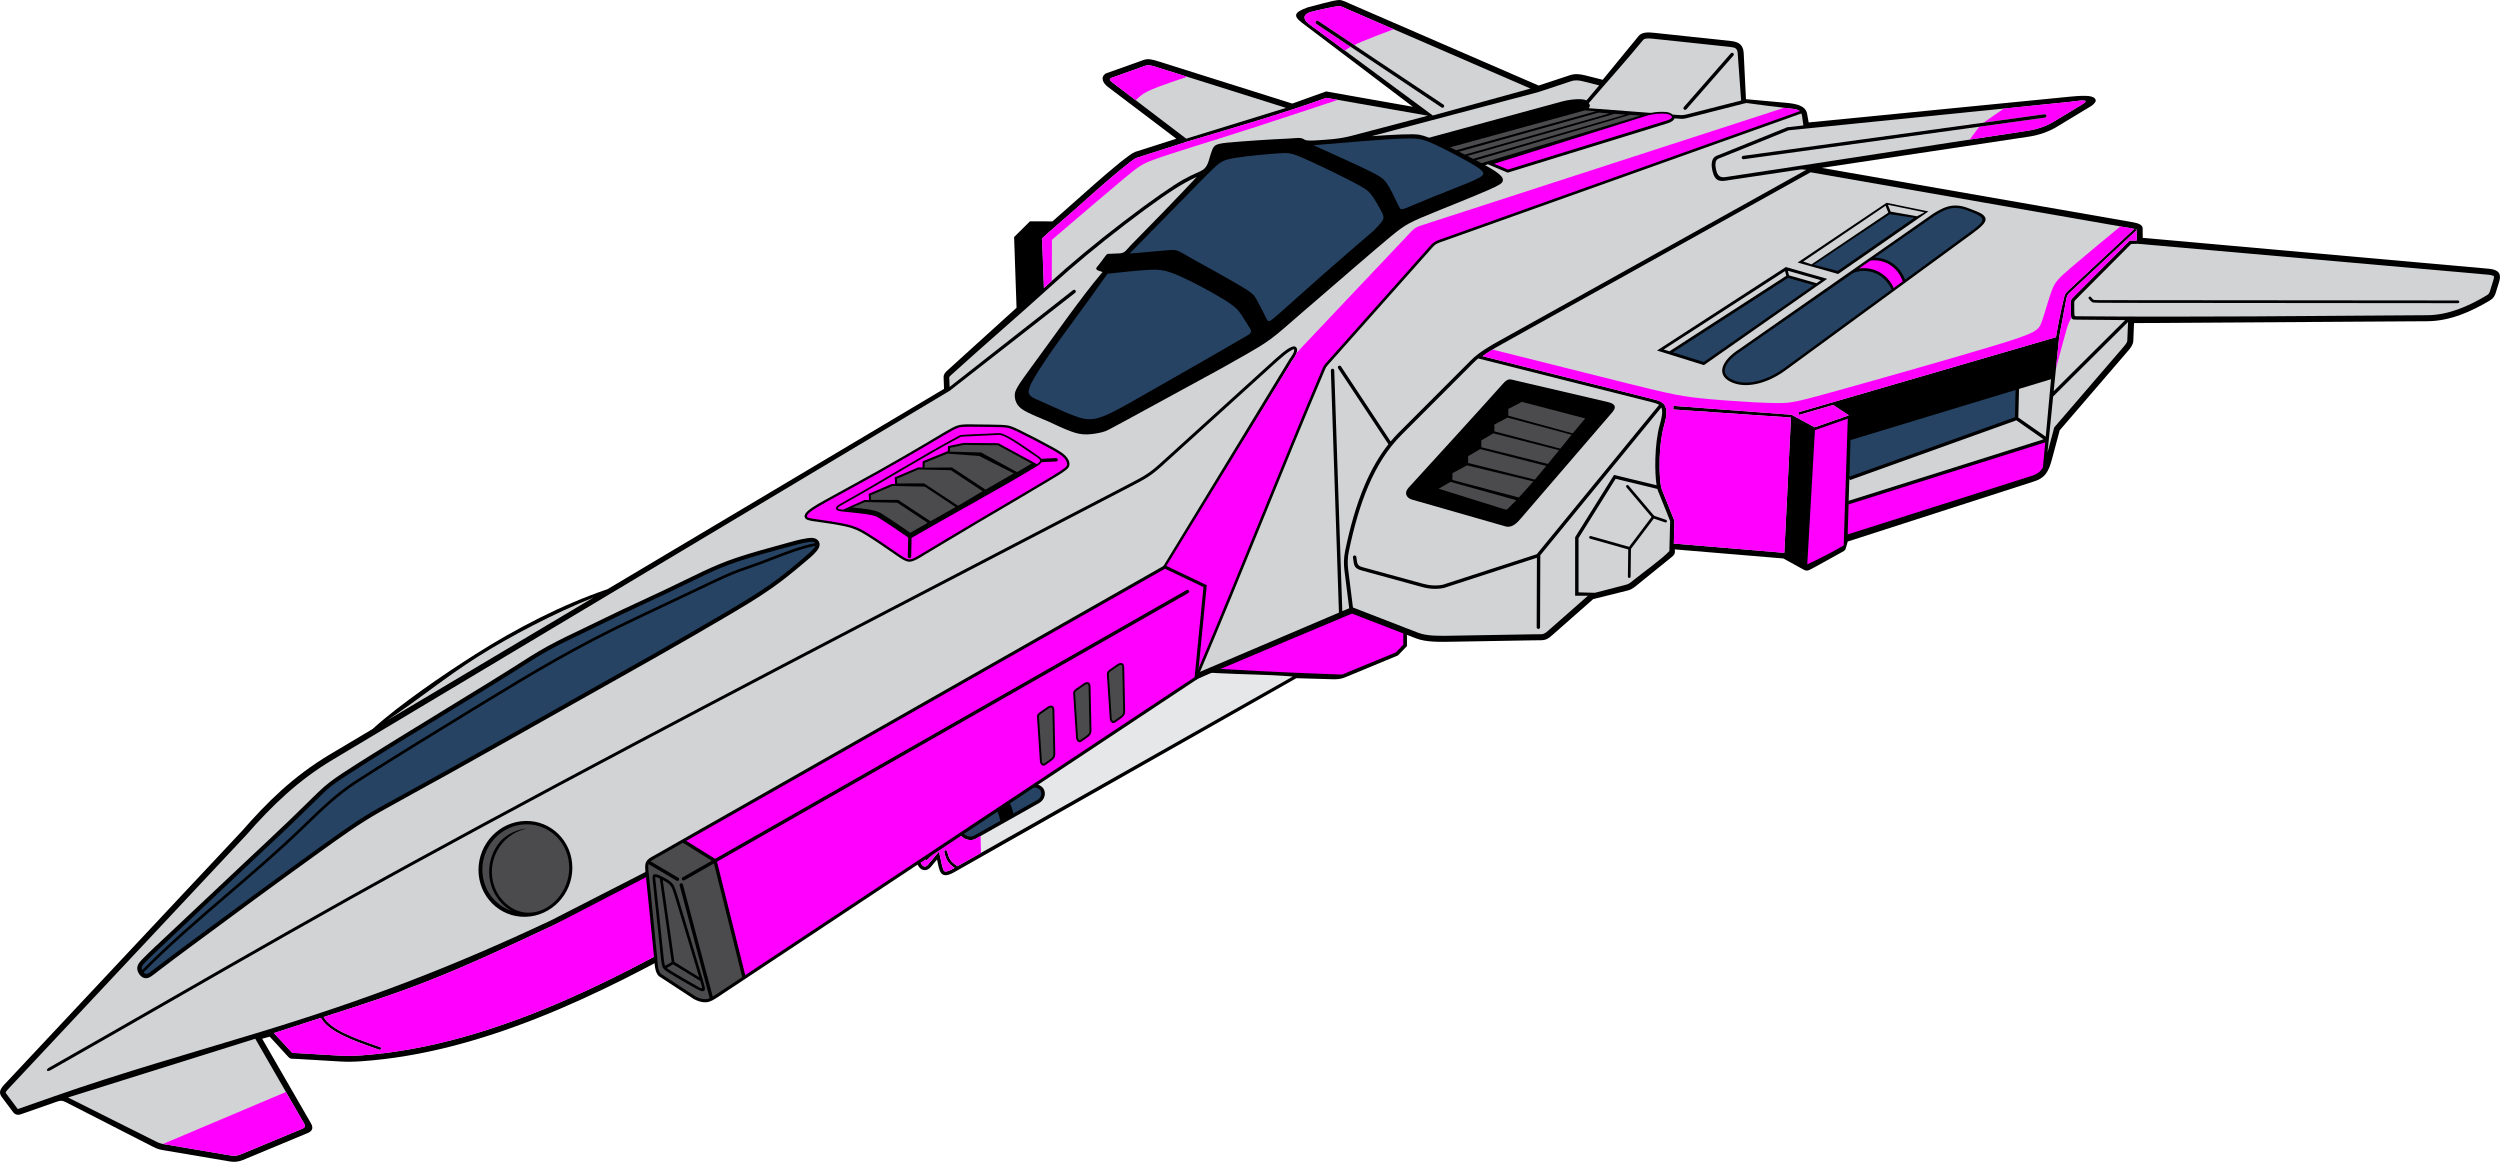 <svg xmlns="http://www.w3.org/2000/svg" xmlns:xlink="http://www.w3.org/1999/xlink" xml:space="preserve" version="1.1" style="shape-rendering:geometricPrecision; text-rendering:geometricPrecision; image-rendering:optimizeQuality; fill-rule:evenodd; clip-rule:evenodd" viewBox="0 0 9312.17 4327.59">
 <defs>
  <style type="text/css">
    .fil5 {fill:#264364}
    .fil9 {fill:none}
    .fil1 {fill:#E6E7E8}
    .fil7 {fill:#D2D3D5}
    .fil3 {fill:#4B4B4D}
    .fil8 {fill:#4B4B4D}
    .fil30 {fill:#4B4B4D}
    .fil0 {fill:black}
    .fil12 {fill:#51F800}
    .fil21 {fill:#F41000}
    .fil28 {fill:black;fill-rule:nonzero}
    .fil4 {fill:url(#id0)}
    .fil11 {fill:url(#id1)}
    .fil19 {fill:url(#id2)}
    .fil20 {fill:url(#id3)}
    .fil17 {fill:url(#id4)}
    .fil26 {fill:url(#id5)}
    .fil22 {fill:url(#id6)}
    .fil15 {fill:url(#id7)}
    .fil14 {fill:url(#id8)}
    .fil23 {fill:url(#id9)}
    .fil25 {fill:url(#id10)}
    .fil27 {fill:url(#id11)}
    .fil13 {fill:url(#id12)}
    .fil18 {fill:url(#id13)}
    .fil24 {fill:url(#id14)}
    .fil16 {fill:url(#id15)}
    .fil29 {fill:url(#id16)}
    .fil10 {fill:url(#id17)}
    .fil6 {fill:url(#id18)}
    .fil2 {fill:url(#id19)}
  </style>
  <linearGradient id="id1" gradientUnits="userSpaceOnUse" x1="6633.23" y1="1238.52" x2="7085.95" y2="972.99">
   <stop offset="0" stop-color="#FF00FF"/>
   <stop offset="1" stop-color="#FF00FF"/>
  </linearGradient>
  <linearGradient id="id0" gradientUnits="userSpaceOnUse" x1="3869.75" y1="3253.87" x2="3963.74" y2="3124.27">
   <stop offset="0" style="stop-opacity:1; stop-color:#F41000"/>
   <stop offset="0.651" style="stop-opacity:1; stop-color:#A38400"/>
   <stop offset="1" style="stop-opacity:1; stop-color:#51F800"/>
  </linearGradient>
  <linearGradient id="id2" gradientUnits="userSpaceOnUse" xlink:href="#id1" x1="836.06" y1="4164.34" x2="6586.21" y2="394.37">
  </linearGradient>
  <linearGradient id="id3" gradientUnits="userSpaceOnUse" x1="1534.02" y1="2820.1" x2="3534.31" y2="1175.93">
   <stop offset="0" style="stop-opacity:1; stop-color:#FE3B00"/>
   <stop offset="0.8" style="stop-opacity:1; stop-color:#A89900"/>
   <stop offset="1" style="stop-opacity:1; stop-color:#51F800"/>
  </linearGradient>
  <linearGradient id="id4" gradientUnits="userSpaceOnUse" x1="6131.01" y1="2949.29" x2="7433.11" y2="1305.74">
   <stop offset="0" style="stop-opacity:1; stop-color:#FE3B00"/>
   <stop offset="0.4" style="stop-opacity:1; stop-color:#A89900"/>
   <stop offset="1" style="stop-opacity:1; stop-color:#51F800"/>
  </linearGradient>
  <linearGradient id="id5" gradientUnits="userSpaceOnUse" xlink:href="#id0" x1="1798.2" y1="1572.31" x2="4833.45" y2="542.8">
  </linearGradient>
  <linearGradient id="id6" gradientUnits="userSpaceOnUse" x1="3388.22" y1="895.51" x2="3821.43" y2="582.68">
   <stop offset="0" style="stop-opacity:1; stop-color:#F41000"/>
   <stop offset="0.478" style="stop-opacity:1; stop-color:#A38400"/>
   <stop offset="1" style="stop-opacity:1; stop-color:#51F800"/>
  </linearGradient>
  <linearGradient id="id7" gradientUnits="userSpaceOnUse" x1="6634.73" y1="3003.92" x2="7107.95" y2="1373.18">
   <stop offset="0" style="stop-opacity:1; stop-color:#FE3B00"/>
   <stop offset="0.412" style="stop-opacity:1; stop-color:#A89900"/>
   <stop offset="1" style="stop-opacity:1; stop-color:#51F800"/>
  </linearGradient>
  <linearGradient id="id8" gradientUnits="userSpaceOnUse" x1="6508.57" y1="2056.82" x2="6916.31" y2="1956.83">
   <stop offset="0" style="stop-opacity:1; stop-color:#FE3B00"/>
   <stop offset="0.231" style="stop-opacity:1; stop-color:#A89900"/>
   <stop offset="1" style="stop-opacity:1; stop-color:#51F800"/>
  </linearGradient>
  <linearGradient id="id9" gradientUnits="userSpaceOnUse" x1="2530.41" y1="2775.54" x2="4617.69" y2="881.66">
   <stop offset="0" style="stop-opacity:1; stop-color:#FE3B00"/>
   <stop offset="0.671" style="stop-opacity:1; stop-color:#A89900"/>
   <stop offset="1" style="stop-opacity:1; stop-color:#51F800"/>
  </linearGradient>
  <linearGradient id="id10" gradientUnits="userSpaceOnUse" x1="4056.37" y1="667.9" x2="4283.55" y2="180.1">
   <stop offset="0" style="stop-opacity:1; stop-color:#F41000"/>
   <stop offset="0.451" style="stop-opacity:1; stop-color:#A38400"/>
   <stop offset="1" style="stop-opacity:1; stop-color:#51F800"/>
  </linearGradient>
  <linearGradient id="id11" gradientUnits="userSpaceOnUse" x1="1872.47" y1="1328.64" x2="4326.46" y2="34.23">
   <stop offset="0" style="stop-opacity:1; stop-color:#F41000"/>
   <stop offset="0.659" style="stop-opacity:1; stop-color:#A38400"/>
   <stop offset="1" style="stop-opacity:1; stop-color:#51F800"/>
  </linearGradient>
  <linearGradient id="id12" gradientUnits="userSpaceOnUse" x1="4543.11" y1="3594.73" x2="6849.19" y2="440.36">
   <stop offset="0" style="stop-opacity:1; stop-color:#FE3B00"/>
   <stop offset="0.451" style="stop-opacity:1; stop-color:#A89900"/>
   <stop offset="1" style="stop-opacity:1; stop-color:#51F800"/>
  </linearGradient>
  <linearGradient id="id13" gradientUnits="userSpaceOnUse" x1="5369.58" y1="2285.04" x2="6556.4" y2="1600.81">
   <stop offset="0" style="stop-opacity:1; stop-color:#FE3B00"/>
   <stop offset="0.149" style="stop-opacity:1; stop-color:#A89900"/>
   <stop offset="1" style="stop-opacity:1; stop-color:#51F800"/>
  </linearGradient>
  <linearGradient id="id14" gradientUnits="userSpaceOnUse" x1="4003.34" y1="3821.28" x2="5694.38" y2="546.44">
   <stop offset="0" style="stop-opacity:1; stop-color:#FE3B00"/>
   <stop offset="0.659" style="stop-opacity:1; stop-color:#A89900"/>
   <stop offset="1" style="stop-opacity:1; stop-color:#51F800"/>
  </linearGradient>
  <linearGradient id="id15" gradientUnits="userSpaceOnUse" xlink:href="#id13" x1="6500.85" y1="2553.84" x2="7470.34" y2="937.61">
  </linearGradient>
  <linearGradient id="id16" gradientUnits="userSpaceOnUse" x1="2100.9" y1="3538.65" x2="5726.6" y2="1535.61">
   <stop offset="0" style="stop-opacity:1; stop-color:#F41000"/>
   <stop offset="0.6" style="stop-opacity:1; stop-color:#A38400"/>
   <stop offset="1" style="stop-opacity:1; stop-color:#51F800"/>
  </linearGradient>
  <linearGradient id="id17" gradientUnits="userSpaceOnUse" x1="4698.96" y1="2296.77" x2="6151.13" y2="712.8">
   <stop offset="0" style="stop-opacity:1; stop-color:#FE3B00"/>
   <stop offset="0.278" style="stop-opacity:1; stop-color:#A89900"/>
   <stop offset="1" style="stop-opacity:1; stop-color:#51F800"/>
  </linearGradient>
  <linearGradient id="id18" gradientUnits="userSpaceOnUse" xlink:href="#id0" x1="3478.57" y1="3559.57" x2="4013.25" y2="2789.13">
  </linearGradient>
  <linearGradient id="id19" gradientUnits="userSpaceOnUse" x1="5021.35" y1="3012.22" x2="5010.62" y2="1935.66">
   <stop offset="0" style="stop-opacity:1; stop-color:#F41000"/>
   <stop offset="0.38" style="stop-opacity:1; stop-color:#A38400"/>
   <stop offset="1" style="stop-opacity:1; stop-color:#51F800"/>
  </linearGradient>
 </defs>
 <g id="Layer_x0020_1">
	<g id="CENTER_CANNON">
		<path d="M5240.8,2285.8l-209.2-86.4H4736l-458.7,193.4v37.9l-915.6,501.3c0,65.1,0,119.1,0,183.5c0,14.7-0.8,18,7.3,30.4    l52.9,81.5c11.7,18.1,31.7,18.1,44.9,2.4l23.5-28.2c9.1,39.3,9.5,78.2,64,47.3l1274.4-722.7l134.4,3.9c34.2,1,42.6-5.2,74.2-18.3    l169.8-70.3l33.6-34.9V2285.8z"/>
		<path class="fil1" d="M3375.2,2944.4v171.2c0,11.7-1.3,13.3,5.1,23l52.9,81.5c6.6,10.2,15.7,10.1,23.3,1l40.9-48.9l6.1,26.4    c2.1,9,7.2,41.8,14.6,46.9c6.3,4.3,24.5-5.4,29.7-8.4l7.8-4.4c-8.1-5.8-15.3-11.8-20.8-18.4c-5.5-6.5-9-13.3-11.7-20.3    c-2.6-6.9-4.2-13.6-5.8-20.4c-0.7-3,1.2-6,4.2-6.7c3-0.7,6,1.2,6.7,4.2c1.5,6.5,3.1,13,5.4,19c2.2,5.9,5.2,11.7,9.7,17.1    c5.6,6.7,13.8,13.1,23,19.4l1249.2-706.7c-26-1.9-53-3.9-79.4-5c-28.7-1.2-228.6-6.7-243.2-11.2c-16.4-5.1-20.8-10.8-24.5-16.7    l-2.3-3.9c-1-1.8-2-4.3-3.3-7.2L3528,3008.8v111.3l-11.2-0.1v-110.6L3375.2,2944.4L3375.2,2944.4z M3433.3,2998.6l36.9,11.4    c14.4,4.4,25.2,19.8,25,34.8l-1.7,119.6l-43.4,41.6l-48.8-76v-107C3401.3,3005.5,3416.2,2993.4,3433.3,2998.6L3433.3,2998.6z"/>
		<path class="fil1" d="M4290.8,2438.8l-907.7,496.9l138.7,63.7l935.9-533.5l2.8,4.8c-3.5-7.5-8.9-16.1-18.9-21.7    c-11.1-6.2-27.3-13.3-44.4-19.2c-15.2-5.2-31-9.5-44-11.3c-13.3-1.8-23.9-1.1-33,0.9c-9.3,2-17.6,5.5-25.8,9L4290.8,2438.8    L4290.8,2438.8z"/>
		<path d="M3593.6,3052.9l230.1-127.5c17.3-9.6,45.3-7.4,59.2,7.5c17,18.1,8.7,46.5-11.9,58.1l-238,134.2    c-17.6,9.9-49.3,1.1-56.7-18.4C3568.7,3086.6,3574.1,3063.7,3593.6,3052.9L3593.6,3052.9z"/>
		<path class="fil19" d="M5032,2213.9h-295.7l-170.4,71.9c-0.8,22.8-1.5,45.3-1.6,65.6c-0.2,23.9,0.3,45,2.1,60.7    c1.8,15.1,4.8,24.9,8.5,31.9c3.6,6.9,8,11.5,12.3,16c2.1,2.2,2.1,5.8-0.1,7.9c-2.2,2.1-5.8,2-7.9-0.2c-4.9-5.2-9.9-10.3-14.2-18.6    c-4.2-8.2-7.7-19.2-9.7-35.8c-1.9-16.1-2.4-37.7-2.2-62.1c0.2-19.1,0.8-39.7,1.5-60.7l-263.9,111.3v8.8c7.9-3.3,15.9-6.4,25.4-8.5    c39.4-8.7,98.8,11.6,134.1,31.4c21.1,11.9,26.1,31.9,31.2,40.8l2,3.4c1.8,3,4.2,5.9,14.5,9.1c18.1,5.6,337.7,20.3,426.7,23    c89,2.7,64.2,7.1,100.5-7.9l174-71.6l28.1-29.1V2295l-46.5-20.7"/>
		<path class="fil3" d="M3429.8,3010l36.9,11.4c9.1,2.8,16.7,13.3,16.6,23.2l-1.6,113.8l-28.6,30.3l-39.9-62.2V3023    C3413.3,3013.1,3420.7,3007.2,3429.8,3010L3429.8,3010z"/>
		<path class="fil19" d="M3717.1,2999.5l27.3-15.1c9,15.6,15.6,33.2,18.9,52.1l-26.4,14.9C3733.3,3032.5,3726.5,3015,3717.1,2999.5    L3717.1,2999.5z"/>
		<g>
			<path class="fil5" d="M3754.8,2978.7l75.4-41.8c12.9-7.1,34-4.8,43.1,4.9c9.8,10.5,6.2,29.2-8.8,37.6l-90,50.7     C3770.9,3011.4,3764.1,2994,3754.8,2978.7z"/>
			<path class="fil5" d="M3600,3064.4l106.8-59.2c9.1,15.7,15.6,33.4,19,52.4l-99.4,56c-12.1,6.8-33.9-1.3-37.8-11.5     C3583.3,3087.8,3586.6,3071.9,3600,3064.4L3600,3064.4z"/>
		</g>
		<path class="fil19" d="M3648.6,2940l-120.7,68.8v111.3l-11.2-0.1v-110.6l-141.5-65v171.2c0,11.7-1.3,13.3,5.1,23l52.9,81.5    c6.6,10.2,15.7,10.1,23.3,1l40.9-48.9l6.1,26.4c2.1,9,7.2,41.8,14.6,46.9c6.3,4.3,24.5-5.4,29.7-8.4l7.8-4.4    c-8.1-5.8-15.3-11.8-20.8-18.4c-5.5-6.5-9-13.3-11.7-20.3c-2.6-6.9-4.2-13.6-5.8-20.4c-0.7-3,1.2-6,4.2-6.7c3-0.7,6,1.2,6.7,4.2    c1.5,6.5,3.1,13,5.4,19c2.2,5.9,5.2,11.7,9.7,17.1c5.6,6.7,13.8,13.1,23,19.4l87.6-49.6l-1.4-63.1l-19.5,11    c-17.6,9.9-49.3,1.1-56.7-18.4c-7.6-20.1-2.2-43.1,17.3-53.9l56.9-31.5L3648.6,2940L3648.6,2940z M3521.8,2999.4l126.5-72.1    l-127.1-67.1l-138.1,75.6L3521.8,2999.4L3521.8,2999.4z M3470.2,3010c14.4,4.4,25.2,19.8,25,34.8l-1.7,119.6l-43.4,41.6l-48.8-76    v-107c0-17.5,14.8-29.6,32-24.3L3470.2,3010L3470.2,3010z"/>
	</g>
  <g id="HullBody">
   <path class="fil0" d="M4118.62 273.72l141.57 -50.47c17.59,-6.27 35.77,-0.59 56.41,5.9l497.17 156.66 125.76 -45.24 323.32 57.19 -412.73 -312.59c-35.83,-27.14 -28.2,-39.86 20.76,-57.64 24.31,-5.66 96.93,-27.54 117.94,-27.54 12.02,0 31.45,10.38 40.19,14.17l702.27 304.46 116.44 -38.52c18.73,-6.19 37.14,-4.42 57.63,0.75l64.58 16.3 133.47 -162.85c12.21,-14.89 34.08,-14.68 57.91,-12.14l287.11 30.63c31.06,3.31 45.27,16.86 46.65,45.4l8.46 171.26 150.05 13.54c34.98,3.15 71.99,9.88 77.52,40.15l6 32.85 972.83 -95.87c66.92,-6.59 91.85,-3.53 96.25,12.95 1.5,5.63 -4.88,12.96 -15.65,21.23l-128.71 77.76c-29.24,18.21 -68.87,31.55 -102.66,36.64l-773.41 116.66 1156.01 201.91c22.57,3.94 39.2,9.5 39.35,23.61l0.37 35.12 1292.35 115.28c34.8,4.19 44.05,19.79 35.22,48.25l-13.74 44.26c-5.62,14.12 -10.33,19.12 -23.4,26.88 -65.27,38.78 -144.54,75.3 -230.15,75.84l-1092.76 6.96 -2.74 66.52c-0.56,13.61 -10.09,25.91 -18.98,36.24l-255.22 296.61 -28.05 105.12c-13.76,51.57 -26.84,72.16 -67.92,85.41l-693.45 223.69 -4.96 17.25c-4.46,15.53 -3.13,14.74 -17.21,22.52l-109.38 60.4c-22.09,12.19 -22.84,10.09 -45.28,-2.3l-62.87 -34.72 -404.66 -33.87c2.27,16.45 -1.91,20.85 -12.96,29.79l-122.49 99.07c-12.32,9.97 -23.48,20.18 -38.97,24.04l-129.39 32.33 -140.88 123.98c-36.7,32.62 -33.11,28.97 -82.89,29.53l-302.49 5.21c-41.65,0.71 -95.35,2.38 -133.31,-12.32l-238.93 -92.5c-165.84,70.09 -340.81,142.65 -510.44,214.92 -50.14,21.36 -99.09,44.85 -148.11,65.57l-1712.44 896.42c-443.74,255.28 -882.55,459.39 -1315.15,490.36 -29.38,2.1 -53.11,2.87 -82.38,1.13l-160.54 -9.55c-28.67,-1.71 -23.07,3.45 -41.98,-17.21l-60.1 -65.64 -28.26 7.51 181.54 314.89c11.96,20.74 1.75,30.82 -11.93,36.51l-240.99 100.3c-15.41,6.41 -31.12,8.62 -49.19,5.55l-238.5 -40.43c-23.41,-3.97 -27.84,-4.21 -49,-15.02l-321.94 -164.65c-13.49,-6.95 -20.08,-7.74 -34.18,-2.8l-135.04 47.32c-12.06,4.22 -22.17,0.42 -28.48,-8.02l-40.85 -54.61c-8.97,-12.01 -14.64,-23.98 6.94,-47.01l886.15 -945.4c91.38,-104.61 189.36,-203.18 329.11,-286.36l157.46 -93.73 -0 0c101.82,-92.28 267.54,-205.26 383.8,-278.94 150.74,-95.54 321.82,-184.4 491.2,-241.9l1253.67 -746.24 -1.56 -43.07c-0.43,-12.18 8.26,-20.24 14.53,-25.93l257.15 -233.04 -9.06 -263.47 59.04 -58.59 83.79 0.25c43.54,-36.61 271.75,-247.26 308.49,-259.01l152.85 -48.91 -254.72 -192.94c-17.89,-13.56 -29.83,-35.26 -8.24,-50.02z"/>
   <polygon class="fil7" points="7032.27,762.8 7042.47,788.24 7140.32,805.65 7168.47,790.85 "/>
   <polygon class="fil7" points="6663.58,1025.58 6765.97,1054.83 6765.84,1055.3 6782.39,1043.74 6659.55,1008.64 "/>
   <polygon class="fil7" points="7033.68,792.07 7023.39,766.43 6716.67,974.27 6747.52,984.7 "/>
   <polygon class="fil7" points="6218.39,1308.55 6653.53,1027.34 6649.3,1009.54 6196.96,1301.86 "/>
   <path class="fil7" d="M1441.42 2683.52c132.23,-87.93 213.69,-158.29 336.77,-236.3 122.22,-77.46 286.02,-162.67 432.57,-221.64l-769.34 457.94z"/>
   <path class="fil7" d="M5020.09 34.72c-6.43,-2.79 -24.76,-12.17 -31.27,-12.32 -10.73,0 -93.29,18.03 -107.3,22.43 -27.45,8.62 -30.81,26.21 -4.39,45.72l459.83 339.67 363.89 -100.36 -680.75 -295.15z"/>
   <path class="fil7" d="M9041.61 1174.11c78.3,-0.5 152.67,-33.37 218.85,-72.7 8.43,-5.01 10.2,-6.46 13.71,-15.13l13.47 -43.4c0.71,-2.3 3.12,-11.4 1.77,-13.76 -1.7,-3.02 -15.35,-5.25 -17.59,-5.54l-1310.1 -115.59 -23.67 0.94 -205.8 206.69c-5.94,5.96 -5.93,7.15 -5.9,14.47 0.01,5.3 -0.09,37.11 0.5,38.85 0,9.05 1.91,9.06 10.65,9.09 434.33,3.89 868.57,-1.14 1304.11,-3.92z"/>
   <path class="fil7" d="M7626.65 1686.07l25.07 -93.95 258.56 -300.5c4.4,-5.11 13.29,-15.55 13.58,-22.55l2.87 -69.61 -279 277.3 -21.09 209.31zm289.28 -493.77l-178.46 -1.6c-19.17,-0.05 -23.36,-0.09 -23.36,-21.76 -0.16,-12.93 -0.42,-25.87 -0.44,-38.8 -0.04,-11.88 -0.05,-13.8 9.58,-23.47l209.51 -210.41 26.41 -0.01 -0.43 -41.56c-1.29,-0.61 -2.94,-1.19 -4.75,-1.74l4.35 4.63 -245.91 229.68c-12.19,11.5 -12.69,13.63 -15.64,26.05l-26.86 143.04 -20.2 200.53 266.2 -264.57z"/>
   <path class="fil7" d="M6234.8 2024.81l411.63 34.46 24.76 -504.02 -438.44 -29.94 0.67 -13.49 439.98 33.07 85.82 46.81 127.44 -44.59 -58.34 -38.61 -126.99 37.02 -2.82 -9.74 959.81 -279.77c7.73,-46.71 17.25,-94.44 29.27,-144.08 3.68,-15.56 4.31,-18.22 19.32,-32.39l242.99 -226.93c-3.64,-0.82 -7.01,-1.44 -8.82,-1.75l-1197.02 -209.08 -1146.13 638.07c-19.59,10.91 -38.89,21.81 -56.85,33.6 -6.54,4.3 -12.93,8.73 -19.12,13.33l634.53 159.94c11.21,2.82 20.67,5.29 28.42,9.15 8.51,4.23 14.77,10 18.54,19.2 3.57,8.68 4.43,19.01 3.22,31.14 -1.16,11.6 -4.2,24.89 -8.55,40.03 -10.04,34.92 -14.91,80.09 -16.21,122.07 -1.64,52.83 2.24,100.27 8.46,115.75l46.14 114.69 0.45 2.51 -2.18 83.57zm244.49 -724.87c-66.45,42.47 -88.37,95.09 -32.81,122.41 55.56,27.32 136.52,6.66 204.25,-42.93l699.28 -511.96c31.74,-23.24 46.58,-38.82 46.01,-50.77 -0.91,-19.35 -28.81,-27.13 -52.85,-37.09 -56.87,-23.57 -89.43,-17.53 -143.34,16.92l-720.54 503.41zm174.93 -304.61l151.73 43.36c-152.62,106.54 -306.45,214.85 -459.07,321.38 -58.21,-18.23 -116.48,-36.34 -174.73,-54.48 159.5,-103.1 320.29,-207.88 479.86,-310.88l2.21 0.63zm375.15 -239.52l153.8 31.67c-112.15,77.71 -224.42,155.27 -336.45,233.14 -50.28,-14.33 -100.63,-28.48 -150.95,-42.71 110.52,-74.17 220.98,-148.4 331.53,-222.53l2.08 0.42z"/>
   <path class="fil7" d="M5940.86 2208.06l117.54 -30.55c11,-2.74 21.74,-12.79 30.32,-19.72 34.79,-28.15 101.63,-75.5 129.44,-105.26l2.91 -111.77 -45.65 -113.49c-0.68,-1.69 -1.33,-3.71 -1.96,-6.02l-155.54 -37.71 -138.05 220.9 0 201.97 60.99 1.66z"/>
   <path class="fil7" d="M5039.53 2262.82l243.44 94.25c34.83,13.49 87.56,11.46 124.83,10.82l302.49 -5.21c43.4,-0.75 36.08,4.56 68.47,-23.94l135.91 -119.6 -47.53 0 0 -216.51 0.97 -3.36 143.88 -230.22 158.64 38.46c-3.82,-23.69 -5.81,-61.06 -4.57,-101.06 1.34,-42.99 6.34,-89.29 16.66,-125.2 4.19,-14.57 7.09,-27.15 8.15,-37.79 1.01,-10.11 0.39,-18.45 -2.32,-25.08l-0.25 -0.6 -450.81 550.4 -0.95 268.28c-0.03,3.5 -2.89,6.31 -6.39,6.29 -3.49,-0.02 -6.31,-2.89 -6.29,-6.39l0.92 -258.76 -346.54 112.53 -0.72 0.17c-13.51,2.72 -27.03,3.58 -40.3,2.9 -14.3,-0.73 -28.34,-3.22 -41.81,-7.05l-223.78 -61.31c-26.95,-7.64 -28.13,-17.19 -31.44,-43.97l-0.6 -4.76c-0.42,-3.48 2.06,-6.66 5.54,-7.08 3.48,-0.42 6.66,2.06 7.08,5.54l0.6 4.76c2.55,20.61 3.46,27.96 22.24,33.28l223.78 61.31c12.63,3.59 25.74,5.93 39.02,6.6 12.12,0.62 24.43,-0.13 36.67,-2.56l349.57 -113.51 455.81 -556.5c-1.19,-0.79 -2.47,-1.53 -3.84,-2.21 -6.6,-3.29 -15.4,-5.58 -25.84,-8.2l-644.08 -162.34c-6.06,5.04 -11.89,10.29 -17.42,15.83l-268.43 268.78c-52.39,52.45 -92.35,117.5 -123.71,191.02 -31.47,73.8 -54.29,156.18 -72.3,242.99 -2.63,12.68 -3.87,24.69 -4.16,35.8 -0.28,11.08 0.39,21.45 1.56,30.85l17.84 142.37zm590.76 -849l357.58 83.53c20.2,4.72 37.53,12.93 19.63,36.04l-341.48 396.59c-13.5,15.68 -32.99,37.96 -57.95,30.81l-348.43 -99.85c-19.9,-5.7 -31.45,-23.98 -12.98,-44.27 117.99,-129.51 236.55,-258.58 353.33,-389.14 8.49,-9.5 17.66,-16.65 30.3,-13.7z"/>
   <path class="fil7" d="M7555.81 486.53c31.2,-4.7 67.33,-16.8 94.42,-33.66l103.08 -62.27c43.47,-26.26 -15.91,-13.91 -43.21,-11.22l-1047.96 106.06c-86.96,35.22 -173.79,71.11 -261.07,105.5 -7.37,2.9 -10.28,9.88 -11.04,17.49 -0.89,8.87 0.95,18.64 2.49,25.1 7.36,30.78 23.3,28.16 46.31,24.37l8.81 -1.41c359.97,-53.77 724.71,-112.11 1108.18,-169.95z"/>
   <path class="fil7" d="M6485.5 374.5l-12.81 -175.2c-0.92,-18.62 -8.63,-22.3 -26.65,-24.22l-287.11 -30.63c-8.46,-0.9 -31.87,-3.67 -38.2,4.07 -69.27,84.52 -135.07,156.58 -202.8,235.93 5.22,5.58 5.84,12.49 -0.48,18.52l231.73 17.61c18.03,-3.65 36.27,-4.87 54.97,-3.56 11.56,0.81 20.72,4.62 25.74,9.69l16.29 1.24c21.98,1.66 23.94,1.56 45.3,-3.9l194.02 -49.55z"/>
   <path class="fil7" d="M253.2 4087.94l325.47 162.89c17.44,8.91 23.41,9.63 42.54,12.88l238.49 40.43c13.12,2.22 24.62,0.94 36.84,-4.15l229.59 -95.55c17.48,-7.28 7.9,-17.38 -1.28,-33.32l-174.08 -301.98 -697.59 218.8z"/>
   <path class="fil7" d="M5909.48 373.83l47.14 -55.78 -58.13 -14.68c-14.93,-3.77 -30.17,-6.14 -45.11,-1.2l-124.55 41.2 -620.02 163.88c81.65,-5.75 156.15,-9.61 178.11,-5.31 10,1.96 20.34,4.65 36.42,10.95l490.26 -133.67c25,-6.81 52.56,-11.23 78.54,-9.42 6.54,0.46 12.4,1.9 17.34,4.02z"/>
   <path class="fil7" d="M3542.99 1396.84c-1.38,1.25 -7.27,6.45 -7.19,8.52l1.3 36 459.96 -360.73c2.76,-2.15 6.75,-1.66 8.9,1.09 2.15,2.75 1.66,6.75 -1.09,8.9l-467.26 364.91 -2297.31 1373.77c-128.27,76.35 -226.2,170.23 -323.7,281.85l-0.53 0.58 -886.14 945.4c-1.99,2.12 -8.59,9.56 -8.89,12.7 0.31,1.34 2.73,4.48 3.54,5.57l40.85 54.61c0.15,0.19 0.49,0.64 0.72,0.75 0.54,0.13 1.92,-0.29 2.4,-0.46l135.04 -47.32c251.14,-88.06 507.58,-160.21 764.9,-238.64 393.83,-120.03 711.58,-241.01 1084.13,-416.25l2146.41 -1098.99 604.09 -990.88c7.07,-9.96 22.27,-31.41 16.44,-37.21 -0.98,-0.97 -6.09,1.37 -15.72,7.51 -11.05,7.04 -26.16,19.03 -45.55,36.63l-430.19 390.26c-41.99,38.07 -63.55,49.3 -112.89,74.99l-1.45 0.76c-153.89,80.13 -307.11,159.75 -459.74,239.06 -750.36,389.91 -1486.84,772.62 -2221.78,1174.43 -299.8,163.91 -596.95,334.38 -894.77,505.22 -147.9,84.83 -295.95,169.78 -447.64,255.76 -15.74,8.93 -21.8,-0.49 -5.69,-9.61 147.83,-83.8 297.91,-169.9 447.78,-255.86 297.25,-170.52 593.82,-340.66 894.99,-505.31 736.13,-402.46 1472.1,-784.9 2221.95,-1174.55 152.63,-79.31 305.85,-158.94 459.73,-239.06l1.46 -0.76c48.53,-25.27 69.74,-36.32 110.54,-73.32l430.18 -390.26c19.92,-18.05 35.54,-30.43 47.08,-37.78 14.74,-9.4 24.56,-11.01 29.58,-6.02 6.47,6.44 4.55,16.66 -0.02,26.76 -4.28,9.46 -10.9,18.81 -15.15,24.8l-602.99 993.83 -1.84 1.66c-735.15,419.9 -1376.86,744.38 -2147.45,1106.83 -160.57,75.53 -312.06,146.79 -468.11,208.09 -124.38,48.85 -252.41,90.2 -386.53,133.16 25.97,47.15 119.62,80.18 191.32,105.46l19.62 6.94c2.64,0.94 4.02,3.86 3.08,6.5 -0.94,2.64 -3.86,4.02 -6.5,3.08l-19.58 -6.94c-74.06,-26.11 -170.96,-60.29 -197.74,-111.91l-6.03 1.93c-55.32,17.71 -111.7,35.77 -169.36,54.81l59.93 64.66c2.26,2.46 5.88,6.84 8.76,9.51 5.47,0.46 12.72,0.15 18.03,0.46l160.54 9.55c26.93,1.6 52.57,0.81 79.45,-1.12 456.95,-32.72 914.38,-262.39 1305.57,-487.43l0.78 -0.43 1713.27 -896.84 0.85 -0.36c206.94,-87.46 413.2,-176.55 620.06,-264.2l-30.06 -901.46c-0.11,-3.68 2.64,-6.78 6.14,-6.92 3.5,-0.14 6.43,2.72 6.54,6.4l29.9 896.68 25.7 -10.87 -17.91 -142.94c-1.22,-9.8 -1.92,-20.74 -1.61,-32.68 0.3,-11.89 1.62,-24.67 4.4,-38.08 18.17,-87.54 41.22,-170.7 73.06,-245.37 23.88,-56 52.71,-107.23 88.12,-151.93l-0.02 -0.02 -187.27 -282.92c-1.93,-2.92 -1.13,-6.87 1.79,-8.8 2.92,-1.93 6.87,-1.13 8.8,1.79l185.09 279.63c9.49,-11.38 19.44,-22.3 29.87,-32.75l268.44 -268.77c15.3,-15.32 32.67,-28.55 51.21,-40.73 18.43,-12.1 37.9,-23.11 57.65,-34.1l1141.05 -635.42 -18.67 -1.81 -261.49 39.05 -8.62 1.37c-29.87,4.91 -50.57,8.32 -60.68,-33.97 -1.76,-7.39 -3.85,-18.63 -2.78,-29.27 1.2,-11.92 6.17,-23.01 19.05,-28.08l20.33 -8.01 241.29 -97.72 60.7 -6.98 -4.76 -33.87c-3.45,-24.58 -19.3,-26.39 -44.21,-29.15 -54.37,-6.02 -108.69,-13.08 -164.32,-20.51l-211.5 53.95c-20.69,5.28 -20.69,5.94 -41.74,4.34l-13.36 -1.02c-2.57,6.97 -10.64,13.74 -25.68,18.39l-595.78 183.86 -73.68 -31.02 -10.49 3.11c7.19,3.98 13.85,7.78 19.78,11.31 44.13,26.27 48.17,37.95 46.15,46.93 -2.02,8.98 -10.11,15.27 -55.13,34.92 -45.02,19.64 -126.98,52.65 -183,75.34 -56.02,22.67 -86.11,35.03 -110.03,47.94 -23.91,12.91 -41.65,26.38 -70.95,50.63 -29.31,24.25 -70.17,59.28 -131.7,112.16 -61.53,52.88 -143.71,123.61 -199.51,172.11 -55.8,48.5 -85.21,74.78 -114.29,96.22 -29.08,21.44 -57.82,38.06 -87.91,55.24 -30.09,17.17 -61.52,34.91 -92.96,52.65 -139.22,75.89 -278.44,151.79 -351.3,191.54 -72.87,39.74 -79.37,43.33 -94.19,47.26 -14.82,3.93 -37.95,8.2 -58.05,8.65 -20.1,0.45 -37.17,-2.92 -60.85,-11.68 -23.69,-8.76 -54,-22.91 -84.32,-37.05 -28.07,-11.67 -56.14,-23.35 -75.56,-33.12 -19.43,-9.76 -30.2,-17.63 -37.61,-28.4 -7.41,-10.78 -11.45,-24.48 -10.44,-38.51 1.01,-14.03 7.07,-28.41 62.48,-103.17 78.74,-106.25 181.59,-255.4 264.32,-352.79l-17.45 -6.06c-11.89,-7.32 -4.3,-10.57 4.16,-21.8l25.53 -33.91c5.91,-7.21 6.4,-5.82 15.86,-6.25l35.69 -1.66c20.78,-0.96 25.86,-14.28 40.61,-29.39 24.27,-24.83 71.21,-72.21 120.61,-123.18 47.33,-48.85 96.93,-100.98 126.08,-132.12 -10.62,4.78 -24.19,10.98 -43.86,21.99 -20.65,11.55 -47.88,28.34 -85.16,54.14 -37.95,26.25 -86.45,61.95 -137.22,100.86 -49.39,37.86 -100.74,78.6 -146.35,116.47 -46.45,38.55 -87.19,74.3 -125.08,108.64 -125.23,113.48 -248.43,218.95 -377.26,335.7zm-3010.51 2173.66c29.38,-30.03 60.6,-58.21 91.14,-87.04 97.35,-91.91 194.86,-183.66 292.45,-275.33 54.68,-51.37 109.68,-102.42 163.73,-154.47 35.61,-34.29 70.65,-69.17 106.18,-103.54 27.67,-26.78 54.91,-47.14 86.99,-68.25 71.1,-46.78 143.61,-91.33 215.99,-136.09 82.15,-50.79 164.56,-101.15 246.95,-151.55 57.63,-35.26 115.35,-70.39 172.41,-106.59 43.14,-27.37 85.85,-55.48 130.67,-80.09 48.09,-26.39 97.88,-49.51 147.31,-73.25 45.2,-21.71 90.15,-43.95 135.5,-65.38 51.84,-24.5 104.05,-48.2 155.87,-72.75 46.3,-21.94 92.19,-44.73 138.48,-66.69 41.92,-19.88 84.32,-37.74 128.38,-52.4 56.05,-18.64 113.08,-34.28 170.07,-49.76 30.63,-8.32 62.3,-18.37 93.75,-22.73 13.92,-1.93 31.06,-2.55 40.18,10.38 9.03,12.83 2.56,26.89 -6.28,37.57 -14.55,17.58 -34.87,33.2 -52.29,48 -37.68,31.99 -76.16,63.02 -116.65,91.4 -56.63,39.71 -116.42,74.75 -176,109.79 -81.29,47.8 -162.97,94.92 -244.96,141.52 -103.14,58.62 -206.73,116.43 -310.09,174.67 -154.3,86.93 -308.33,174.33 -463.02,260.56 -87.05,48.54 -174.88,95.67 -261.71,144.63 -78.44,44.24 -151.32,96.96 -224.3,149.49 -164.44,118.37 -327.65,238.42 -490.28,359.26 -37.6,27.94 -75.17,55.93 -112.4,84.37 -9.15,6.99 -17.98,14.56 -27.65,20.86 -10.52,6.86 -22.06,9.53 -33.28,2.38 -7.53,-4.81 -13.81,-13.67 -16.65,-22.09 -3.08,-9.14 -2.06,-17.84 2.55,-26.26 4.22,-7.69 10.86,-14.4 16.96,-20.63zm1424.63 -512.55c96.55,-2.17 174.81,76 174.81,174.59 0,98.59 -78.26,180.26 -174.81,182.43 -96.55,2.16 -174.81,-76 -174.81,-174.59 0,-98.58 78.26,-180.26 174.81,-182.43zm1129.26 -1202.89c60.32,-33.56 121.18,-66.11 181.41,-99.86 63.56,-35.61 126.65,-72.14 189.41,-109.15 28.97,-17.07 58.42,-35.65 87.99,-51.53 13.97,-7.51 24.04,-11.75 39.8,-13.09 18.84,-1.59 39.55,-0.65 58.5,-0.42 29.29,0.36 58.76,0.42 88.02,1.52 27.25,1.03 37.78,5.51 62.77,17.54 39.41,18.97 78.93,39.64 117.33,60.6 17.77,9.7 44.07,23.33 58.09,38.17 8.28,8.76 15.39,20.91 13.72,33.42 -1.22,9.07 -7.87,14.7 -14.76,19.93 -17.29,13.15 -38.51,25.32 -57.11,36.56 -88.9,53.7 -178.94,105.8 -268.35,158.69 -65.17,38.55 -130.08,77.48 -194.96,116.51 -15.31,9.21 -45.63,30.69 -64.31,28.3 -16.46,-2.1 -41.37,-21.24 -54.9,-30.56 -33.27,-22.92 -66.87,-46.25 -101.2,-67.53 -27.53,-17.07 -46.06,-25.91 -77.68,-33.03 -34.83,-7.83 -71.2,-12.64 -106.56,-17.79 -9.98,-1.45 -36.08,-3.55 -43.1,-11.64 -9.42,-10.87 2.01,-23.22 10.34,-30.15 20.4,-16.96 52.39,-33.61 75.56,-46.5z"/>
   <path class="fil7" d="M4428.13 525.66l-193.83 62.03c-11.77,4.35 -44.54,31.59 -54.94,40.05 -32.96,26.82 -65.17,54.82 -97.1,82.85 -30.3,26.6 -60.39,53.44 -90.47,80.3 -37.6,33.57 -74.37,63 -110.26,97.37l6.91 184.75c7.64,-7.02 15.4,-14.1 23.31,-21.27 38.02,-34.45 78.9,-70.32 125.48,-108.99 46.05,-38.23 97.51,-79.08 146.74,-116.81 50.78,-38.91 99.46,-74.73 137.72,-101.21 37.82,-26.18 65.18,-44.24 85.99,-55.89 20.88,-11.68 35.19,-18.13 46.35,-23.13 22.32,-9.96 35.99,-13.96 45.76,-39.35 4.49,-11.67 5.97,-21.56 10.56,-34.23 10.74,-29.62 9.7,-35.54 61.85,-40.77 52.15,-5.23 174.91,-13.1 226.11,-15.1 18.28,-0.71 36.06,-3.43 45.73,-2.03 20.72,3.01 4.15,12.59 62.61,8.42 35.87,-2.56 79.61,-4.07 128.26,-16.89l283.75 -74.76 -378.54 -66.54c-170.42,61.31 -336.59,108.63 -511.84,161.19l-0.05 -0.04 -0.12 0.04z"/>
   <path class="fil7" d="M4145.6 308.89l272.86 207.62 371.76 -114.62 -480.35 -151.36c-11.45,-3.61 -30.18,-10.44 -42.16,-6.17l-124.58 44.41c-11.92,4.25 -13.09,8.34 2.47,20.13z"/>
   <polygon class="fil7" points="7620.15,1626.69 7639.83,1412.49 7520.59,1448.68 7518.03,1555.36 "/>
   <polygon class="fil7" points="6888.59,1782.28 6886.11,1865.3 7611.86,1636.37 7510.66,1565.68 6890.73,1788.25 "/>
   <polygon class="fil5" points="6892.88,1639.22 6888.8,1775.48 7505.37,1554.11 7507.81,1452.56 "/>
   <g>
    <polygon class="fil5" points="7038.85,797.92 6756.47,986.47 6845.11,1009.19 7130.28,811.47 "/>
    <polygon class="fil5" points="6660.13,1035.17 6231.03,1312.48 6346.25,1348.41 6755.6,1062.45 "/>
    <path class="fil5" d="M7095.96 1041.88l248.72 -182.1c55.21,-40.42 51.25,-48.48 -4.9,-71.74 -55.41,-22.97 -84.99,-15.65 -134.52,16.01l-222.5 155.44c33.13,0.32 63.12,14.28 84.88,36.67 12.44,12.8 22.19,28.36 28.32,45.72z"/>
    <path class="fil5" d="M6484.48 1307.62c-34.33,21.94 -95.54,75.8 -33.72,106.21 61.33,30.16 144.18,-5.14 194.64,-42.09l400.02 -292.87c-5.65,-13.63 -13.77,-25.91 -23.79,-36.23 -20.15,-20.74 -48.01,-33.57 -78.76,-33.57 -6.9,0 -13.74,0.65 -20.41,1.93 -6.75,1.3 -13.37,3.23 -19.74,5.76l-418.24 290.84z"/>
    <path class="fil5" d="M2371.22 2307.76c-110.33,52.14 -204.61,101.57 -297.06,153.72 -92.22,52.03 -183.26,107.15 -286.9,170.55l-24.82 15.18c-67.76,41.44 -147.47,90.2 -222.05,136.31 -45.49,28.12 -90.29,56.01 -129.61,80.79 -34.38,21.66 -64.15,40.67 -85.89,54.98 -67.48,44.39 -124.08,99.09 -181.82,154.9l-17.18 16.59c-87.85,84.6 -181.36,164.75 -274.16,244.28 -110.19,94.44 -219.39,188.05 -316.73,287.08 1.32,1.47 2.74,2.74 4.21,3.67 4.49,2.87 9.32,2.53 16.73,-2.3 7.41,-4.82 17.4,-14.14 139.28,-104.69 121.87,-90.55 355.62,-262.33 490.47,-359.39 134.84,-97.06 170.77,-119.41 225.73,-150.39 54.95,-30.98 128.95,-70.62 261.77,-144.67 132.81,-74.04 324.47,-182.5 462.96,-260.53 138.49,-78.03 223.82,-125.64 310.04,-174.64 86.23,-49 173.35,-99.41 244.76,-141.41 71.4,-41.98 127.09,-75.56 174.98,-109.13 47.89,-33.57 87.96,-67.14 115.53,-90.54 27.56,-23.41 42.6,-36.66 50.41,-46.09 2.84,-3.43 4.72,-6.36 5.83,-8.89 -54.6,10.84 -108.7,31.88 -161.83,52.54 -28.25,10.98 -56.24,21.87 -84.18,31.16 -25.62,8.53 -47.09,16.63 -67.22,25 -20.1,8.35 -38.73,16.94 -58.85,26.49l-147.16 69.77 -147.22 69.67z"/>
    <path class="fil5" d="M3901.22 1331.28c-48.39,72.16 -60.07,94.39 -65.68,110.11 -5.61,15.72 -5.16,24.93 2.59,32.67 7.74,7.75 22.79,14.03 51.98,26.49 29.19,12.46 77.91,35.81 107.66,46.93 29.75,11.11 45.92,14.7 64.44,14.03 18.52,-0.67 39.41,-5.61 78.81,-24.92 39.41,-19.31 97.34,-53 158.65,-88.13 61.29,-35.14 125.97,-71.75 184.2,-105.09 58.23,-33.34 110.03,-63.43 139.22,-80.37 11.21,-6.51 16.06,-9.34 21.88,-12.71 23.04,-13.37 16.63,-18.06 0.62,-43.73 -7.07,-11.34 -12.21,-19.59 -21.88,-34.3 -9.67,-14.7 -18.66,-27.5 -62.07,-54.78 -43.42,-27.28 -121.27,-69.04 -171.46,-90.82 -50.19,-21.78 -72.71,-23.59 -112.26,-21.42 -39.55,2.16 -96.12,8.28 -152.7,14.41 -85.11,122.09 -175.61,239.47 -224,311.63z"/>
    <path class="fil5" d="M4207.72 944.41c39.69,-3.44 79.39,-6.87 107.9,-9.34 78.69,-6.81 55.85,-9.52 126.81,29.62 46.81,25.82 132.05,72.83 177.59,99.82 45.53,26.99 51.37,33.95 62.04,53.37 10.67,19.42 26.16,51.3 34.47,67.47 8.31,16.17 9.43,16.62 44.91,-14.59 35.48,-31.22 105.32,-94.09 170.32,-151.35 65,-57.26 125.18,-108.9 185.36,-160.55 13.47,-13.92 26.95,-27.84 32.78,-38.17 5.84,-10.33 4.04,-17.07 -4.15,-33.13 -8.2,-16.05 -22.79,-41.43 -34.8,-58.27 -12.01,-16.84 -21.44,-25.15 -69.83,-50.41 -48.39,-25.26 -135.74,-67.47 -184.02,-88.81 -48.27,-21.33 -57.48,-21.78 -99.13,-18.64 -41.65,3.14 -115.76,9.88 -158.42,16.95 -42.66,7.07 -53.89,14.49 -80.95,40.3 -27.06,25.82 -69.94,70.06 -124.39,125.75 -54.45,55.68 -120.47,122.83 -186.48,189.96z"/>
    <path class="fil5" d="M4892.06 540.92c79.38,35.7 158.76,71.4 204.34,93.69 45.58,22.29 57.38,31.16 69.56,48.79 12.18,17.63 24.75,44.01 33,61.47 8.26,17.46 12.18,25.99 15.55,30.77 3.37,4.77 6.18,5.78 25.27,-1.63 19.09,-7.41 54.45,-23.24 103.68,-43.08 49.23,-19.84 112.32,-43.7 146.11,-58.94 33.79,-15.24 38.28,-21.86 34.29,-29.94 -3.98,-8.08 -16.45,-17.63 -51.17,-37.36 -34.71,-19.73 -91.69,-49.66 -128.94,-66.97 -37.25,-17.32 -54.75,-22.03 -96.32,-21.98 -41.56,0.05 -107.18,4.87 -170.42,9.87 -63.23,4.99 -124.09,10.16 -184.94,15.32z"/>
    <path class="fil5" d="M2069.19 2452.66c92.86,-52.38 187.37,-101.94 297.69,-154.08l147.22 -69.67 147.16 -69.77c20.34,-9.65 39.14,-18.31 59.29,-26.69 20.11,-8.37 41.76,-16.53 67.93,-25.23 27.41,-9.12 55.43,-20.02 83.7,-31 54.07,-21.03 109.14,-42.44 165.12,-53.35 -2.86,-3.9 -9.07,-6.18 -25.5,-3.9 -16.62,2.3 -43.68,9.26 -91.84,22.34 -48.17,13.08 -117.44,32.28 -169.25,49.51 -51.82,17.23 -86.17,32.5 -126.65,51.71 -40.48,19.2 -87.07,42.32 -138.49,66.69 -51.42,24.36 -107.67,49.96 -155.89,72.75 -48.23,22.79 -88.42,42.77 -135.4,65.34 -46.99,22.57 -100.76,47.72 -146.57,72.87 -45.81,25.15 -83.64,50.3 -129.84,79.6 -46.2,29.3 -100.77,62.76 -172.62,106.71 -71.86,43.96 -161.01,98.41 -246.89,151.51 -85.89,53.11 -168.53,104.87 -215.62,135.85 -47.1,30.99 -58.67,41.21 -84.77,66.47 -26.1,25.26 -66.74,65.56 -106.21,103.57 -39.47,38.01 -77.75,73.71 -163.87,154.6 -86.11,80.9 -220.06,206.98 -292.42,275.3 -72.36,68.32 -83.13,78.87 -90.71,86.61 -7.58,7.75 -11.96,12.69 -14.49,17.3 -2.53,4.6 -3.2,8.86 -1.46,14.03 0.18,0.53 0.39,1.06 0.61,1.61 97.24,-98.73 205.99,-191.94 315.71,-285.99 92.68,-79.43 186.08,-159.48 273.72,-243.88l17.18 -16.59c58.05,-56.1 114.95,-111.09 183.28,-156.05 22.24,-14.63 52.01,-33.66 86.06,-55.1 38.74,-24.41 83.64,-52.36 129.69,-80.83 77.89,-48.16 155.83,-95.83 222.08,-136.35l24.83 -15.18c103.27,-63.17 194.13,-118.19 287.22,-170.7z"/>
   </g>
   <path class="fil8" d="M1958.48 3070.55c89.31,-2 161.7,70.3 161.7,161.5 0,128.38 -143.5,225.87 -242.11,127.48 -27.56,-27.51 -44.93,-65.71 -45.88,-108.4l-0.02 -3.75c0,-39.21 13.89,-75.85 37.24,-104.47 23.33,-28.61 56.14,-49.26 93.96,-56.49 -52.71,3.17 -90.5,36.18 -101.84,50.08 -24.79,30.41 -39.54,69.3 -39.52,110.92l0.04 3.91c1.02,45.44 19.51,86.11 48.86,115.4 10.11,10.09 21.52,18.83 33.94,25.96 -62.95,-21.18 -108.09,-81.39 -108.09,-153.4 0,-91.19 72.4,-166.75 161.71,-168.75z"/>
   <g>
    <path class="fil8" d="M5566.32 1581.44l49.18 -25.93 238.46 63.95c-13.08,16.02 -26.07,32.1 -39.09,48.15l-2.84 3.5 -245.71 -64.41 0 -25.26zm-207.4 238.91l43.87 -25.43 245.07 68.15c-8.56,8.87 -17.38,17.47 -25.91,26.35 -8.42,8.78 -8.82,10.43 -20.95,6.66l-242.08 -75.74zm51.15 -57.81l54.2 -29.19 247.02 59.81c-17.62,20.43 -35.56,40.52 -53.96,59.98l-247.26 -65.34 0 -25.26zm58.44 -63.33l44.99 -26.53 246.08 62.95c-14.02,17.06 -28.18,34.07 -42.56,50.87l-248.51 -62.03 0 -25.26zm49.14 -58.65l44.99 -26.53 244.64 62.95c-13.72,16.94 -27.52,34 -41.45,51.02l-248.19 -62.17 0 -25.26zm100.71 -117.39l50.36 -26.27 236 61.62 -1.33 1.56c-15.26,17.84 -30.25,35.92 -45.13,54.1l-239.9 -65.75 0 -25.26z"/>
    <path class="fil8" d="M3174.43 1890.21l47.48 -20.24 120.59 2.7 112.91 74.76c-21.66,12.31 -43.28,24.71 -64.83,37.22 -4.11,-2.92 -8.18,-5.89 -12.34,-8.75 -32.82,-22.61 -65.65,-44.86 -99.61,-65.75 -20.16,-12.4 -71.07,-16.36 -104.19,-19.95zm291.46 51.27c31.19,-17.7 62.46,-35.25 93.74,-52.79l-114.74 -75.97 -120.59 -2.7 -80.67 34.38 1.11 17.66 100.62 -0.14 120.52 79.56zm102.48 -57.69l14.42 -8.08 77.16 -46.13 -118.05 -78.17 -120.59 -2.7 -80.67 34.38 1.11 17.66 100.62 -0.14 126 83.17zm220.16 -125.16c18.01,-10.55 35.97,-21.2 53.87,-31.96l-125.54 -68.19 -127.12 -1.03 -51.2 10.59 -0.56 14.3 116.58 3.08 133.97 73.2zm-242.43 -17.29l-102.44 0.63 0.71 -18.15 83.87 -34.02 118.9 8.59 128.76 64.86 -104.9 60.56 -124.9 -82.47z"/>
    <path class="fil8" d="M5401.3 548.83l502.26 -137.72 41.46 3.14 -521.4 145.48c-7.67,-3.76 -15.15,-7.41 -22.32,-10.9z"/>
    <path class="fil8" d="M5434.43 565.06l519.93 -145.64 40.44 3.08 -538.39 153.48c-7.36,-3.68 -14.73,-7.34 -21.98,-10.92z"/>
    <path class="fil8" d="M5465.92 580.74l548.49 -156.77 39.65 3.01 -566.6 164.71c-7.07,-3.63 -14.28,-7.3 -21.54,-10.96z"/>
    <path class="fil8" d="M5497.48 596.88l574.6 -169.23 38.78 2.95 -592.49 177.3c-6.68,-3.58 -13.68,-7.27 -20.89,-11.02z"/>
   </g>
   <path class="fil9" d="M6731.89 2102.04c42.96,-19.39 94.98,-46.7 135.61,-70.42l15.22 -472.32 -122.29 42.79 -28.53 499.95z"/>
   <polygon class="fil9" points="6655.64,2061.8 6719.46,2096.95 6747.81,1600.14 6680.09,1563.2 "/>
   <path class="fil9" d="M6885.71 1878.75l-3.34 111.87 686.83 -218.57c21.99,-7.09 33.15,-17.46 40.56,-32.1l8.48 -92.27 -732.52 231.07z"/>
   <polygon class="fil9" points="6840.66,1502.46 6895.81,1541.27 6893.28,1625.82 7641.09,1398.83 7653.33,1265.57 "/>
   <path class="fil19" d="M5627.65 1425.23c-7.99,-1.85 -14.12,4.71 -18.94,10.1 -116.82,130.62 -235.38,259.67 -353.39,389.22 -10.5,11.52 -7.14,20.92 7.54,25.13l348.43 99.85c18.56,5.31 35.29,-14.83 45.91,-27.16l331.9 -385.44c20.52,-23.84 8.16,-25.97 -20.62,-32.65l-340.83 -79.04zm-2.27 60.36l-80.05 89.28c-66.92,74.71 -132.72,148.17 -199.87,221.95 -7.92,8.7 -9.08,14.5 -5.83,18.73l58.38 -34.88 0.59 -27.58 58.44 -31.47 0 -31.66 49.14 -28.98 0 -29.67 48.68 -28.7 0 -30.64 52.04 -27.45 0 -30.85 56.74 -29.6 250.25 67c5.59,-6.67 9.51,-11.82 10.34,-15.44 0.75,-3.23 -3.24,-5.77 -15.1,-8.51l-245.74 -55.34c-21.26,-4.92 -22.36,-3.7 -35.5,11l-2.52 2.82zm-87.6 82.52l82.56 -92.1c16.84,-18.85 18.24,-20.41 45.3,-14.15l243.19 53.87c19.16,4.43 25.06,10.76 22.76,20.7 -1.62,7.04 -8.41,14.98 -17.53,25.65 -92.85,108.73 -174.62,227.7 -276.28,328.67l-6.45 6.6c-13.22,13.78 -17.67,18.41 -40.05,11.61l-205.67 -63.7 -6.78 -2.03c-19.33,-5.82 -36.04,-10.85 -44.68,-18.71 -9.49,-8.64 -10.09,-19.27 3.81,-34.54 69.2,-76.03 133.96,-148.33 199.83,-221.87z"/>
   <path class="fil11" d="M7053.85 1072.71l33.51 -24.53c-5.54,-17.13 -14.88,-32.47 -27,-44.94 -20.15,-20.74 -48.01,-33.57 -78.76,-33.57 -5,0 -9.96,0.35 -14.85,1.02l-42.51 29.7c6.17,-0.98 12.41,-1.49 18.63,-1.49 33.6,0 64.03,14.02 86.04,36.67 10.36,10.65 18.86,23.22 24.95,37.14z"/>
   <path class="fil19" d="M5565.43 610.05l563.33 -177.38c31.36,-9.87 56.9,-10.32 74.91,-9.06 18.7,1.31 40.01,14.48 4.94,25.3l-591.99 182.69 -51.19 -21.55z"/>
   <path class="fil19" d="M5343.74 518.62l472.72 -128.88c31.72,-8.64 56.91,-10.32 74.91,-9.06 18.7,1.31 40.38,15.81 4.94,25.29l-501.39 134.2 -51.19 -21.55z"/>
   <path class="fil19" d="M5070.07 156.12c30.14,-12.87 73.41,-29.39 121.22,-47.18l-171.21 -74.22c-6.43,-2.79 -24.76,-12.17 -31.27,-12.32 -10.73,0 -93.29,18.03 -107.3,22.43 -27.45,8.62 -30.81,26.21 -4.39,45.72l132.34 97.76c6.3,-4.71 13.27,-9.18 21.85,-13.87l-127.85 -85.36c-2.91,-1.94 -3.69,-5.89 -1.74,-8.8 1.95,-2.91 5.89,-3.69 8.8,-1.74l133.7 89.27c7.43,-3.61 15.93,-7.45 25.85,-11.69z"/>
   <path class="fil19" d="M6086.78 189.3c111.06,15.12 215.81,29.41 271.91,37.33 32.35,4.57 48.52,7.01 56.63,8.4l31.85 -36.39c2.3,-2.64 6.31,-2.9 8.95,-0.6 2.64,2.3 2.9,6.31 0.6,8.95l-32.7 37.35c2.89,47.87 5.8,95.75 8.7,143.62l52.78 -13.48 -12.81 -175.2c-0.92,-18.62 -8.63,-22.3 -26.65,-24.22l-287.11 -30.63c-8.46,-0.9 -31.87,-3.67 -38.2,4.07 -11.4,13.91 -22.7,27.47 -33.94,40.8z"/>
   <path class="fil19" d="M7617.18 438.15l-244.73 33.78c-11.87,15.98 -23.74,31.96 -35.6,47.94 72.36,-11.11 145.32,-22.24 218.96,-33.35 31.2,-4.7 67.33,-16.8 94.42,-33.66l103.08 -62.27c43.47,-26.26 -15.91,-13.91 -43.21,-11.22l-245.82 24.88c-25.39,17.57 -50.77,35.13 -76.16,52.7l227.32 -31.38c3.47,-0.48 6.68,1.95 7.16,5.42 0.48,3.47 -1.95,6.68 -5.42,7.16z"/>
   <path class="fil19" d="M9023.64 1001.7c-50.82,39.07 -101.64,78.14 -152.45,117.22 93.3,0.09 188.74,0.19 284.24,0.26 2.81,0 5.09,2.28 5.09,5.09 0,2.81 -2.28,5.09 -5.15,5.09 -99.94,-0.1 -199.88,-0.21 -297.36,-0.31 -7.45,15.5 -14.9,30.99 -22.35,46.5 68.62,-0.5 137.27,-1 205.95,-1.44 78.3,-0.5 152.67,-33.37 218.85,-72.7 8.43,-5.01 10.2,-6.46 13.71,-15.13l13.47 -43.4c0.71,-2.3 3.12,-11.4 1.77,-13.76 -1.7,-3.02 -15.35,-5.25 -17.59,-5.54l-248.19 -21.9z"/>
   <path class="fil19" d="M6646.44 2059.27l24.76 -504.02 -438.44 -29.94 0.67 -13.49 439.98 33.07 85.82 46.81 127.44 -44.59 -58.34 -38.61 -126.99 37.02 -2.82 -9.74 959.81 -279.77c7.73,-46.71 17.25,-94.44 29.27,-144.08 3.68,-15.56 4.31,-18.22 19.32,-32.39l242.99 -226.93c-3.64,-0.82 -7.01,-1.44 -8.82,-1.75l-43.04 -7.52c-72.31,59.85 -139.22,115.4 -180.35,150.51 -52.09,44.46 -62.88,56.14 -75.23,88.69 -12.35,32.56 -26.27,86 -37.72,117.21 -11.45,31.21 -20.43,40.19 -168.63,85.33 -148.2,45.13 -435.62,126.42 -589.65,169.3 -154.04,42.89 -174.69,47.38 -224.99,47.15 -50.3,-0.23 -130.23,-5.17 -193.78,-9.88 -63.55,-4.72 -110.7,-9.21 -154.94,-16.17 -44.23,-6.96 -85.55,-16.39 -210.62,-47.37 -117.11,-29.02 -307.67,-76.94 -502.91,-126.06 -6.17,3.72 -12.23,7.51 -18.14,11.4 -6.54,4.3 -12.93,8.73 -19.12,13.33l634.53 159.94c11.21,2.82 20.67,5.29 28.42,9.15 8.51,4.23 14.77,10 18.54,19.2 3.57,8.68 4.43,19.01 3.22,31.14 -1.16,11.6 -4.2,24.89 -8.55,40.03 -10.04,34.92 -14.91,80.09 -16.21,122.07 -1.64,52.83 2.24,100.27 8.46,115.75l46.14 114.69 0.45 2.51 -2.18 83.57 411.63 34.46z"/>
   <polygon class="fil19" points="6680.09,1563.2 6655.64,2061.8 6719.46,2096.95 6747.81,1600.14 "/>
   <path class="fil19" d="M6760.42 1602.09l-28.53 499.95c42.96,-19.39 94.98,-46.7 135.61,-70.42l15.22 -472.32 -122.29 42.79z"/>
   <polygon class="fil19" points="6895.81,1541.27 6893.28,1625.82 7641.09,1398.83 7653.33,1265.57 6840.66,1502.46 "/>
   <path class="fil19" d="M7618.23 1647.69l-732.52 231.07 -3.34 111.87 686.83 -218.57c21.99,-7.09 33.15,-17.46 40.56,-32.1l8.48 -92.27z"/>
   <path class="fil19" d="M7647.73 1476.77l-21.09 209.31 25.07 -93.95 258.56 -300.5c4.4,-5.11 13.29,-15.55 13.58,-22.55l2.87 -69.61 -279 277.3z"/>
   <path class="fil19" d="M7715.88 1184.12c-1.3,-3.22 -1.76,-8.02 -1.76,-15.18 -0.16,-12.93 -0.42,-25.87 -0.44,-38.8 -0.04,-11.88 -0.05,-13.8 9.58,-23.47l209.51 -210.41 26.41 -0.01 -0.41 -39.07 -0.43 0.39 -245.91 229.68c-12.19,11.5 -12.69,13.63 -15.64,26.05l-26.86 143.04 -11.78 116.92c15.06,-57.14 28.62,-107.88 37.55,-139.01 6.74,-23.47 10.86,-35.81 20.17,-50.12z"/>
   <path class="fil19" d="M5925.94 1996.74c43.76,-62.28 87.53,-124.57 131.3,-186.85 0.3,-0.79 0.79,-1.52 1.48,-2.1 2.14,-1.81 5.35,-1.54 7.16,0.6l0.73 0.85c36.57,6.74 73.13,13.47 109.7,20.21l-0.89 -2.2c-0.68,-1.69 -1.33,-3.71 -1.96,-6.02l-155.54 -37.71 -138.05 220.9 0 201.97 45.19 1.23c0.27,-66.78 0.56,-133.55 0.83,-200.33l-2.7 -0.76c-2.7,-0.76 -4.28,-3.57 -3.52,-6.27 0.76,-2.7 3.57,-4.28 6.27,-3.52z"/>
   <path class="fil19" d="M6707.39 418.2c-7.18,-10.48 -20.61,-12 -38.96,-14.03 -7.66,-0.85 -15.32,-1.72 -22.98,-2.61l-1351.34 438.04c-17.61,5.7 -25.45,10.19 -38.17,23.64l-426.2 450.68c-3.75,11.34 -12.35,23.48 -17.5,30.73l-606.59 989.8 -2145.7 1112.52c-160.57,75.53 -312.06,146.79 -468.11,208.09 -124.38,48.85 -252.41,90.2 -386.53,133.16 25.97,47.15 119.62,80.18 191.32,105.46l19.62 6.94c2.64,0.94 4.02,3.86 3.08,6.5 -0.94,2.64 -3.86,4.02 -6.5,3.08l-19.58 -6.94c-74.06,-26.11 -170.96,-60.29 -197.74,-111.91l-6.03 1.93c-55.32,17.71 -111.7,35.77 -169.36,54.81l59.93 64.66c2.26,2.46 5.88,6.84 8.76,9.51 5.47,0.46 12.72,0.15 18.03,0.46l160.54 9.55c26.93,1.6 52.57,0.81 79.45,-1.12 456.95,-32.72 914.38,-262.39 1305.57,-487.43l0.78 -0.43 1810.33 -937.99c160.18,-376.78 306.47,-751.52 466.33,-1128.25 4.59,-10.8 4.93,-12.18 12.73,-20.95l388.86 -437.24c9.47,-10.99 16.07,-15.51 29.74,-20.39l1303.11 -465.28c14.36,-5 28.73,-10 43.09,-15z"/>
   <path class="fil19" d="M2136.13 2603.84c138.49,-78.03 223.82,-125.64 310.04,-174.64 86.23,-49 173.35,-99.41 244.76,-141.41 71.4,-41.98 127.09,-75.56 174.98,-109.13 47.89,-33.57 87.96,-67.14 115.53,-90.54 27.56,-23.41 42.6,-36.66 50.41,-46.09 2.84,-3.43 4.72,-6.36 5.83,-8.89 -25.08,4.98 -50.07,12.12 -74.89,20.37 -37.33,26.41 -73.08,51.73 -100.64,71.33 -34.13,24.27 -55.68,39.75 -258.33,154.38 -202.65,114.63 -586.4,328.4 -830.92,464.47 -244.53,136.07 -349.84,194.45 -413.73,230.83 -63.88,36.38 -86.33,50.75 -178.06,123.61 -91.72,72.87 -252.72,204.23 -413.72,335.58 -59.36,44.93 -118.71,89.87 -178.07,134.8 -18.45,17.72 -36.58,35.58 -54.31,53.62 1.32,1.47 2.74,2.74 4.21,3.67 4.49,2.87 9.32,2.53 16.73,-2.3 7.41,-4.82 17.4,-14.14 139.28,-104.69 121.87,-90.55 355.62,-262.33 490.47,-359.39 134.84,-97.06 170.77,-119.41 225.73,-150.39 54.95,-30.98 128.95,-70.62 261.77,-144.67 132.81,-74.04 324.47,-182.5 462.96,-260.53z"/>
   <path class="fil19" d="M1065.13 4067.49c-152.71,64.57 -305.42,129.14 -458.13,193.71 4.01,0.8 8.53,1.54 14.22,2.51l238.49 40.43c13.12,2.22 24.62,0.94 36.84,-4.15l229.59 -95.55c17.48,-7.28 7.9,-17.38 -1.28,-33.32l-59.74 -103.63z"/>
   <path class="fil19" d="M3905.46 847.77l-61.18 -0.18 -45.52 45.17 8.8 255.63c22.52,-21.17 45.11,-42.39 68.68,-64.14l-0.08 0 -7.52 -201.21 36.83 -35.27z"/>
   <path class="fil19" d="M3090.65 1862.76c-43.79,24.37 -63.55,36.71 -74.21,45.58 -10.67,8.87 -12.24,14.26 -9.32,17.63 2.92,3.37 10.33,4.72 37.72,8.7 27.39,3.98 74.77,10.61 107.22,17.91 32.45,7.29 49.96,15.26 80.39,34.13 30.43,18.86 73.76,48.61 101.55,67.76 27.79,19.14 40.02,27.67 51.03,29.07 11,1.41 20.77,-4.32 58.67,-27.12 37.89,-22.79 103.91,-62.64 195.02,-116.54 91.11,-53.89 207.31,-121.82 268.28,-158.64 60.97,-36.83 66.69,-42.55 67.7,-50.13 1.01,-7.58 -2.69,-17.01 -11.39,-26.22 -8.7,-9.21 -22.4,-18.19 -55.91,-36.49 -33.52,-18.3 -86.84,-45.92 -116.93,-60.4 -30.1,-14.49 -36.94,-15.83 -59.29,-16.67 -22.34,-0.85 -60.18,-1.18 -87.8,-1.52 -27.62,-0.34 -45.02,-0.68 -57.65,0.39 -12.63,1.06 -20.49,3.54 -36.38,12.07 -15.89,8.53 -39.8,23.13 -87.68,51.36 -47.89,28.24 -119.74,70.12 -189.58,109.24 -69.84,39.13 -137.64,75.5 -181.43,99.87zm49.67 35.77l80.11 -36.23 16.69 0.37 -1.46 -23.18 87.16 -37.14 11.38 0.25 -1.53 -24.41 87.16 -37.14 16.21 0.36 0.89 -22.81 93.48 -38.4 0.71 -18.42 57.84 -11.96 129.84 1.05 143.49 78.01c16.04,-10.48 15.21,-15.95 0.3,-25.65 -40.8,-26.57 -113.66,-82.33 -140.93,-83.36 -1.12,-0.04 -134.32,6.35 -139.33,6.77 -0.77,0.06 -1.66,0.11 -2.41,0.27 -2.64,0.8 -6.68,3.12 -9.1,4.42 -123.03,66.06 -290.87,169.7 -434.08,249.16 -27.09,15.03 -16.08,16.17 3.56,18.04zm15.65 8.43c-9.36,-1.37 -38.61,-0.94 -41.65,-11.31 -2.8,-9.58 12.68,-17.32 19.22,-20.94 145.8,-80.9 287.42,-170.41 434.15,-249.2 3.24,-1.75 6.81,-3.87 10.32,-4.93l0.25 -0.08 0.26 -0.06c1.09,-0.23 2.15,-0.31 3.26,-0.4 22.78,-1.93 46.91,-2.4 69.83,-3.5 15.88,-0.77 31.75,-1.53 47.63,-2.28 6.89,-0.32 15.91,-1.26 22.67,-1.01 30.52,1.15 115.09,65.42 144.29,84.43 6.07,3.95 10.09,7.66 12.34,11.21l54.99 -2.62c3.5,-0.17 6.48,2.54 6.64,6.04 0.16,3.5 -2.54,6.48 -6.04,6.64l-54.83 2.61c-2.7,5.23 -8.97,10.29 -17.63,15.51 -153.19,92.57 -311.35,176.53 -466.07,266.48l-1.57 69.96c-0.07,3.04 -2.97,5.46 -6.47,5.39 -3.5,-0.06 -6.29,-2.58 -6.22,-5.61l1.59 -70.92c-5.18,-3.59 -10.24,-7.34 -15.43,-10.91 -32.55,-22.43 -65.11,-44.51 -98.8,-65.22 -18.85,-11.6 -87.92,-15.63 -112.75,-19.27z"/>
   <path class="fil19" d="M4131.67 962.61l-22.05 25.07c-10.17,12.39 -10.22,13.83 2.26,13.29l19.64 -0.85c51.2,-2.14 156.66,-13.87 202.54,-8.65 13.55,1.53 49.46,16.1 62.05,21.56 57.3,24.87 120.52,58.61 173.45,91.87 27.65,17.38 48.56,31.8 66.58,59.2 7.53,11.45 14.83,22.98 22.08,34.6 16.98,27.22 29.41,44.03 -5.77,64.45 -7.29,4.24 -14.59,8.47 -21.88,12.71 -46.36,26.93 -92.76,53.77 -139.3,80.41 -61.34,35.13 -122.87,69.93 -184.19,105.08 -52.15,29.9 -105.6,62.18 -159.5,88.59 -26.4,12.94 -55.01,25.35 -84.82,26.43 -25.08,0.91 -46.94,-6.29 -70.19,-14.97 -36.64,-13.69 -72.26,-31.8 -108.29,-47.17 -15.97,-6.82 -44.43,-17.42 -56.66,-29.66 -24.89,-24.89 0.35,-64.96 14.47,-88.95 -18.24,24.54 -45,62.28 -46.15,78.23 -0.78,10.83 2.2,21.91 8.36,30.86 7.72,11.22 21.24,18.52 33.11,24.49 24.04,12.09 49.91,22.42 75.24,32.96 27.22,12.7 55.26,26.27 83.4,36.68 19.14,7.07 36,11.39 56.43,10.94 17.87,-0.4 38.03,-3.68 55.24,-8.25 1.27,-0.34 2.54,-0.69 3.8,-1.07 7.94,-2.41 15.69,-6.41 23.04,-10.2 21.72,-11.21 43.23,-23.22 64.7,-34.93 117.08,-63.86 234.34,-127.37 351.27,-191.53 31.16,-17.1 61.91,-34.93 92.78,-52.55 29.79,-17.01 59.09,-34.09 86.74,-54.48 39.12,-28.84 76.82,-63.7 113.54,-95.62 66.3,-57.63 132.94,-114.89 199.56,-172.15 43.74,-37.6 87.43,-75.53 131.87,-112.31 23.48,-19.43 46.01,-37.43 72.9,-51.94 34.63,-18.7 74.72,-33.73 111.22,-48.51 60.92,-24.66 122.49,-48.93 182.7,-75.2 5.68,-2.48 46.81,-21.17 48.36,-28.09 2.36,-11.2 -26.39,-30.29 -63.34,-51.86 5,4.53 9.05,9.2 11.35,13.88 13.63,27.66 -22.82,42.9 -42.06,51.58 -47.64,21.48 -98.12,39.61 -146.7,59.18 -34.69,13.99 -69.12,29.67 -103.87,43.16 -15.53,6.04 -32.48,12.42 -44.1,-4.05 -6.38,-9.03 -12.17,-23.07 -16.94,-33.15 -9.19,-19.45 -19.49,-41.53 -31.71,-59.21 -14.74,-21.33 -40.78,-32.45 -63.43,-43.52 -75.87,-37.09 -153.21,-75.38 -229.31,-110.47 -19.91,-9.18 -16.37,-8.74 -38.95,-7.87 -59.15,2.3 -214.07,13.31 -243.78,16.28 -9.07,0.91 -35.32,2.91 -41.98,10.32 -4.05,4.5 -7.71,16.85 -9.8,22.61 -4.02,11.11 -6.21,22.65 -10.38,33.74 26.99,-24.88 42.22,-31.73 82.17,-38.35 51.76,-8.58 107.19,-13.13 159.59,-17.09 47.99,-3.62 60.64,-0.1 105.53,19.74 61.87,27.34 124.84,57.88 184.8,89.18 28.71,14.99 55.39,27.67 74.52,54.5 13.01,18.24 25.64,39.99 35.83,59.95 8.24,16.15 13.46,28.83 3.89,45.77 -7.89,13.96 -23.57,29.27 -34.81,40.88l-0.43 0.44 -0.47 0.41c-119.87,102.89 -237.02,207.52 -355.55,311.79 -21.37,18.8 -46.44,47.96 -65.61,10.67 -11.48,-22.33 -22.21,-45.15 -34.3,-67.14 -14.05,-25.58 -36.41,-35.94 -61.31,-50.61 -62.65,-36.91 -126.95,-72.14 -190.91,-107.24 -42.65,-23.41 -34.09,-23.75 -82.48,-20.47l-193.05 13.09c-3.35,0.16 -8.83,1.01 -10.94,3.54z"/>
   <path class="fil19" d="M4422.4 285.99l-112.54 -35.46c-11.45,-3.61 -30.18,-10.44 -42.16,-6.17l-124.58 44.41c-11.92,4.25 -13.09,8.34 2.47,20.13l84.87 64.58c0.99,-1 1.97,-1.97 2.94,-2.92 20.18,-19.82 36.05,-30.13 84.27,-48.31 26.78,-10.1 63.53,-22.63 104.72,-36.25z"/>
   <path class="fil19" d="M4017.02 1024.62c100.48,-87.57 189.62,-154.26 251.37,-198.72 38.75,-27.9 66.72,-47.05 90.66,-62.93 38.32,-39.82 75.28,-78.74 98.86,-103.93 -10.62,4.78 -24.19,10.98 -43.86,21.99 -20.65,11.55 -47.88,28.34 -85.16,54.14 -37.95,26.25 -86.45,61.95 -137.22,100.86 -49.39,37.86 -100.74,78.6 -146.35,116.47 -46.45,38.55 -87.19,74.3 -125.08,108.64 -125.23,113.48 -248.43,218.95 -377.26,335.7 -1.38,1.25 -7.27,6.45 -7.19,8.52l1.3 36 209.54 -164.34c93.65,-90.62 186.02,-178.87 270.39,-252.4z"/>
   <path class="fil19" d="M3918.29 893.25c102.84,-88.02 205.68,-176.04 263.73,-224.43 58.04,-48.39 71.29,-57.14 107.78,-71.06 36.49,-13.93 96.22,-33.01 157.18,-52.09 60.96,-19.09 123.16,-38.18 217.58,-68.72 87.2,-28.21 201.9,-66.18 318.69,-104.9l-43.12 -7.58c-170.42,61.31 -336.59,108.63 -511.89,161.16l-0.12 0.04 -193.83 62.03c-11.77,4.35 -44.54,31.59 -54.94,40.05 -32.96,26.82 -65.17,54.82 -97.1,82.85 -30.3,26.6 -60.39,53.44 -90.47,80.3 -37.6,33.57 -74.37,63 -110.26,97.37l6.91 184.75c7.64,-7.02 15.4,-14.1 23.31,-21.27 1.99,-1.8 3.98,-3.6 5.97,-5.4 0.19,-51.03 0.39,-102.06 0.58,-153.09z"/>
   <path class="fil19" d="M5232.16 500.45c228.58,-64.05 457.17,-128.11 685.75,-192.16l-19.43 -4.91c-14.93,-3.77 -30.17,-6.14 -45.11,-1.2l-124.55 41.2 -620.02 163.88c46.13,-3.25 89.97,-5.89 123.35,-6.81z"/>
   <g>
    <path class="fil28" d="M6058.12 1814.96c-1.81,-2.14 -1.54,-5.35 0.6,-7.16 2.14,-1.81 5.35,-1.54 7.16,0.6l98.94 116.94 -89.7 119.12 -1.33 103.42c-0.03,2.8 -2.33,5.04 -5.13,5.01 -2.8,-0.03 -5.04,-2.33 -5.01,-5.13l1.35 -105.09 1.01 -2.98 85.82 -113.97 -93.71 -110.75z"/>
    <path class="fil28" d="M6071.44 2037.83c2.7,0.76 4.28,3.57 3.52,6.27 -0.76,2.7 -3.57,4.28 -6.27,3.52l-145.51 -41.09c-2.7,-0.76 -4.28,-3.57 -3.52,-6.27 0.76,-2.7 3.57,-4.28 6.27,-3.52l145.51 41.09z"/>
    <path class="fil28" d="M6156.7 1930.33c-2.66,-0.89 -4.08,-3.79 -3.18,-6.44 0.9,-2.65 3.79,-4.08 6.44,-3.18l45.79 15.66c2.65,0.9 4.08,3.79 3.18,6.44 -0.89,2.65 -3.79,4.08 -6.44,3.18l-45.79 -15.66z"/>
   </g>
   <g>
    <g>
     <g>
      <path class="fil28" d="M4903.46 89.09c-2.91,-1.94 -3.69,-5.89 -1.74,-8.8 1.95,-2.91 5.89,-3.69 8.8,-1.74l466.15 311.21c2.91,1.95 3.68,5.89 1.74,8.8 -1.95,2.91 -5.89,3.68 -8.8,1.74l-466.15 -311.22z"/>
      <path class="fil28" d="M6494.93 593.09c-3.47,0.48 -6.68,-1.95 -7.16,-5.42 -0.48,-3.47 1.95,-6.68 5.42,-7.16l1122.26 -154.94c3.47,-0.48 6.68,1.95 7.16,5.42 0.48,3.47 -1.95,6.68 -5.42,7.16l-1122.26 154.94z"/>
      <path class="fil28" d="M6447.17 198.65c2.3,-2.64 6.31,-2.9 8.95,-0.6 2.64,2.3 2.9,6.31 0.6,8.95l-175.14 200.06c-2.3,2.64 -6.31,2.9 -8.95,0.6 -2.64,-2.3 -2.9,-6.31 -0.6,-8.95l175.14 -200.06z"/>
      <path class="fil28" d="M7780.64 1112.99c-1.76,-2.15 -1.46,-5.33 0.68,-7.11 2.15,-1.79 5.36,-1.5 7.14,0.66l0.08 0.09c3.39,4.21 6.78,8.42 9.82,10.11 2.42,1.35 6.15,1.36 174.33,1.42l57.92 0.02c226.61,0.11 675.68,0.57 1124.75,1.01l0.06 -0.02c2.81,0 5.09,2.28 5.09,5.09 0,2.81 -2.28,5.09 -5.09,5.09l-0.06 0c-449.07,-0.46 -898.14,-0.92 -1124.75,-1.03l-57.92 -0.03c-170.77,-0.06 -174.56,-0.07 -179.26,-2.69 -4.79,-2.67 -8.8,-7.65 -12.8,-12.62z"/>
     </g>
     <path class="fil9" d="M6671.33 430.92l-1298.94 420.02c-34.75,11.23 -42.91,11.38 -65.92,39.44l-324.4 396.63c-21.57,26.39 -29.48,41.09 -44.11,71.88l-544.85 1146.83"/>
    </g>
    <path class="fil28" d="M6705.72 413.53c2.58,-0.92 5.42,0.42 6.34,3.01 0.92,2.58 -0.42,5.42 -3.01,6.34l-1346.2 480.28c-6.44,2.29 -11.17,4.48 -15.32,7.32 -4.16,2.85 -7.9,6.47 -12.35,11.63l-388.9 437.3c-6.85,7.7 -7.52,9.28 -11.14,17.83l-0.74 1.76c-78.57,185.15 -154.46,371.32 -230.34,557.49 -77.38,189.83 -154.76,379.68 -235.99,570.76 -1.07,2.51 -3.98,3.68 -6.49,2.62 -2.51,-1.07 -3.68,-3.98 -2.62,-6.49 80.8,-190.06 158.36,-380.34 235.91,-570.61 75.49,-185.2 150.99,-370.42 230.42,-557.62l0.74 -1.76c4.2,-9.9 4.98,-11.73 12.84,-20.57l388.86 -437.24c5.01,-5.79 9.3,-9.92 14.21,-13.28 4.92,-3.38 10.34,-5.9 17.57,-8.48l1346.2 -480.29z"/>
   </g>
  </g>
  <g id="WING_CANNON_1">
   <path class="fil0" d="M2584.4 3721.27c13.65,7.38 28.97,12.79 44.67,12.18 16.2,-0.63 30.54,-10.16 43.62,-18.83l1788.11 -1185.64 34.32 -349.11 -156.28 -74.61 -1893.24 1076.28c-30.43,17.29 -45.83,21.14 -41.99,59.32l32.6 324.07c2.1,20.9 1.46,60.37 20.68,72.94l127.52 83.4z"/>
   <path class="fil19" d="M2775.96 3632.17l1673.86 -1109.87 32.99 -335.55 -143.35 -68.43 -1783.22 1013.73 110.56 69.03 2.84 3.9 106.34 427.19zm1358.29 -1138.75l28.09 -19.46c12.25,-8.48 24.77,-5.41 25.14,11.41l3.47 161.02c0.19,9.11 -0.86,16.29 -7.78,22.85 -9.06,8.59 -19.69,14.31 -29.47,21.68 -10.13,7.64 -19.32,-4.26 -19.94,-13.81l-10.8 -166.26c-0.5,-7.77 5.45,-13.38 11.29,-17.42zm-125.46 71.45l28.09 -19.46c12.25,-8.48 24.77,-5.41 25.14,11.4l3.47 161.02c0.19,9.11 -0.86,16.29 -7.78,22.86 -9.06,8.59 -19.69,14.3 -29.47,21.68 -10.13,7.64 -19.32,-4.26 -19.94,-13.81l-10.8 -166.26c-0.5,-7.76 5.45,-13.38 11.29,-17.42zm-134.73 87.38l28.1 -19.46c12.25,-8.48 24.77,-5.41 25.14,11.41l3.47 161.02c0.19,9.11 -0.86,16.29 -7.78,22.85 -9.07,8.59 -19.69,14.31 -29.47,21.68 -10.13,7.64 -19.32,-4.26 -19.94,-13.81l-10.8 -166.26c-0.5,-7.77 5.45,-13.38 11.28,-17.42z"/>
   <path class="fil30" d="M2590.21 3711.34c11.65,6.24 24.91,11.07 38.24,10.55 5.05,-0.19 10.08,-1.61 14.97,-3.67l-111.82 -420.18c-0.89,-3.4 1.14,-6.85 4.53,-7.72 3.39,-0.87 6.86,1.19 7.76,4.59l111.05 417.32c3.97,-2.39 7.76,-4.94 11.26,-7.27l98.55 -65.35 -106.84 -429.17 -114.18 -71.29 -92.31 52.48c-6.33,3.6 -19.71,10.47 -27.93,16.98l103.1 60.88c3.03,1.78 4.07,5.68 2.31,8.69 -1.76,3.02 -5.65,4.03 -8.68,2.25l-104.44 -61.67c-1.94,6.58 -1.25,15.39 -0.68,21.12l32.6 324.07c1.53,15.23 1.74,55.34 15.4,64.27l127.1 83.12zm-128.47 -448.18c6.68,3.1 14.72,7.15 22.14,11.62 5.9,3.55 11.51,7.43 15.92,11.37 5.33,4.79 8.93,9.63 12.66,18.1 3.47,7.86 7.09,19.05 12.59,36.89 8.2,26.56 19.93,65.62 32.51,107.52l29.63 98.45c11.82,39.2 22.28,73.87 29.24,97.65 4.64,15.9 7.25,25.39 8.44,31.25 1.55,7.69 0.85,10.96 -1.25,13.39 -2.45,2.83 -5.85,3.9 -12.96,1.41 -4.78,-1.67 -12.29,-5.29 -24.44,-11.89 -11.61,-6.3 -27.78,-15.51 -43.96,-24.94 -16.92,-9.87 -33.61,-19.82 -45,-26.89 -11.76,-7.3 -18.64,-12 -23.07,-16.4 -4.94,-4.89 -6.8,-9.17 -8.33,-15.42 -2.33,-9.53 -3.8,-23.92 -7.78,-62.88l-12.41 -119.16 -11.19 -104.53c-4.5,-41.17 -5.17,-47.28 0.29,-50.88 2.91,-1.9 6.88,-1.99 11.99,-0.6 4.01,1.1 8.98,3.13 14.97,5.91zm6.87 14.66l43.49 305.35 92.45 57.1c-6.36,-21.53 -16.18,-54.08 -27.11,-90.29l-29.63 -98.49c-12.87,-42.87 -24.87,-82.84 -32.47,-107.44 -5.36,-17.38 -8.88,-28.26 -12.19,-35.78 -3.05,-6.91 -5.92,-10.8 -10.12,-14.58 -3.9,-3.49 -8.95,-6.98 -14.33,-10.21 -3.33,-2.01 -6.75,-3.91 -10.1,-5.67zm139.97 376.21l-101.25 -61.9 -23.68 13.49c3.9,3.27 9.84,7.2 18.92,12.83 11.87,7.38 28.43,17.27 44.75,26.78 15.95,9.3 31.99,18.42 43.68,24.77 3.46,1.89 25.99,18.06 23.93,7.96 -1.15,-5.62 -1.82,-8.39 -6.36,-23.93zm-131.38 -56.46l24.7 -14.07 -44.32 -311.11 -0.04 -0.02c-5.54,-2.55 -8.14,-3.82 -11.49,-4.74 -5.17,-1.43 -5.93,-1.66 -5.34,4.33 0.53,5.44 1.7,15.94 3.9,35.77l11.19 104.55 12.41 119.16c3.93,38.47 5.38,52.68 7.54,61.53 0.42,1.72 0.87,3.22 1.46,4.6z"/>
   <g>
    <path class="fil30" d="M4138.37 2499.34l28.1 -19.46c6.03,-4.18 13.57,-6.58 13.83,5.58l3.47 161.02c0.15,7.12 -0.29,12.53 -5.56,17.53 -8.06,7.63 -25.38,18.54 -28.86,21.16 -4.41,3.32 -8.12,-3.86 -8.42,-8.48l-10.09 -155.22 -0.71 -11.04c-0.29,-4.63 4.44,-8.47 8.24,-11.09z"/>
    <path class="fil30" d="M4012.91 2570.79l28.1 -19.46c6.03,-4.18 13.57,-6.58 13.83,5.59l3.47 161.02c0.15,7.12 -0.29,12.53 -5.56,17.52 -8.06,7.63 -25.38,18.54 -28.86,21.16 -4.41,3.32 -8.12,-3.86 -8.42,-8.48l-10.09 -155.22 -0.71 -11.04c-0.29,-4.63 4.44,-8.46 8.24,-11.09z"/>
    <path class="fil30" d="M3878.18 2658.17l28.1 -19.46c6.04,-4.18 13.57,-6.58 13.83,5.58l3.47 161.02c0.15,7.12 -0.3,12.53 -5.56,17.53 -8.06,7.63 -25.39,18.54 -28.86,21.16 -4.41,3.32 -8.12,-3.86 -8.41,-8.48l-10.09 -155.22 -0.71 -11.04c-0.29,-4.63 4.44,-8.47 8.23,-11.09z"/>
   </g>
   <path class="fil28" d="M2549.12 3278.93c-3.05,1.73 -6.93,0.66 -8.65,-2.39 -1.73,-3.05 -0.66,-6.93 2.39,-8.65l1877.23 -1070.06c3.05,-1.73 6.93,-0.66 8.65,2.39 1.72,3.04 0.66,6.93 -2.39,8.65l-1877.22 1070.06z"/>
  </g>
 </g>
 <!--copyright eth.bid-->
</svg>